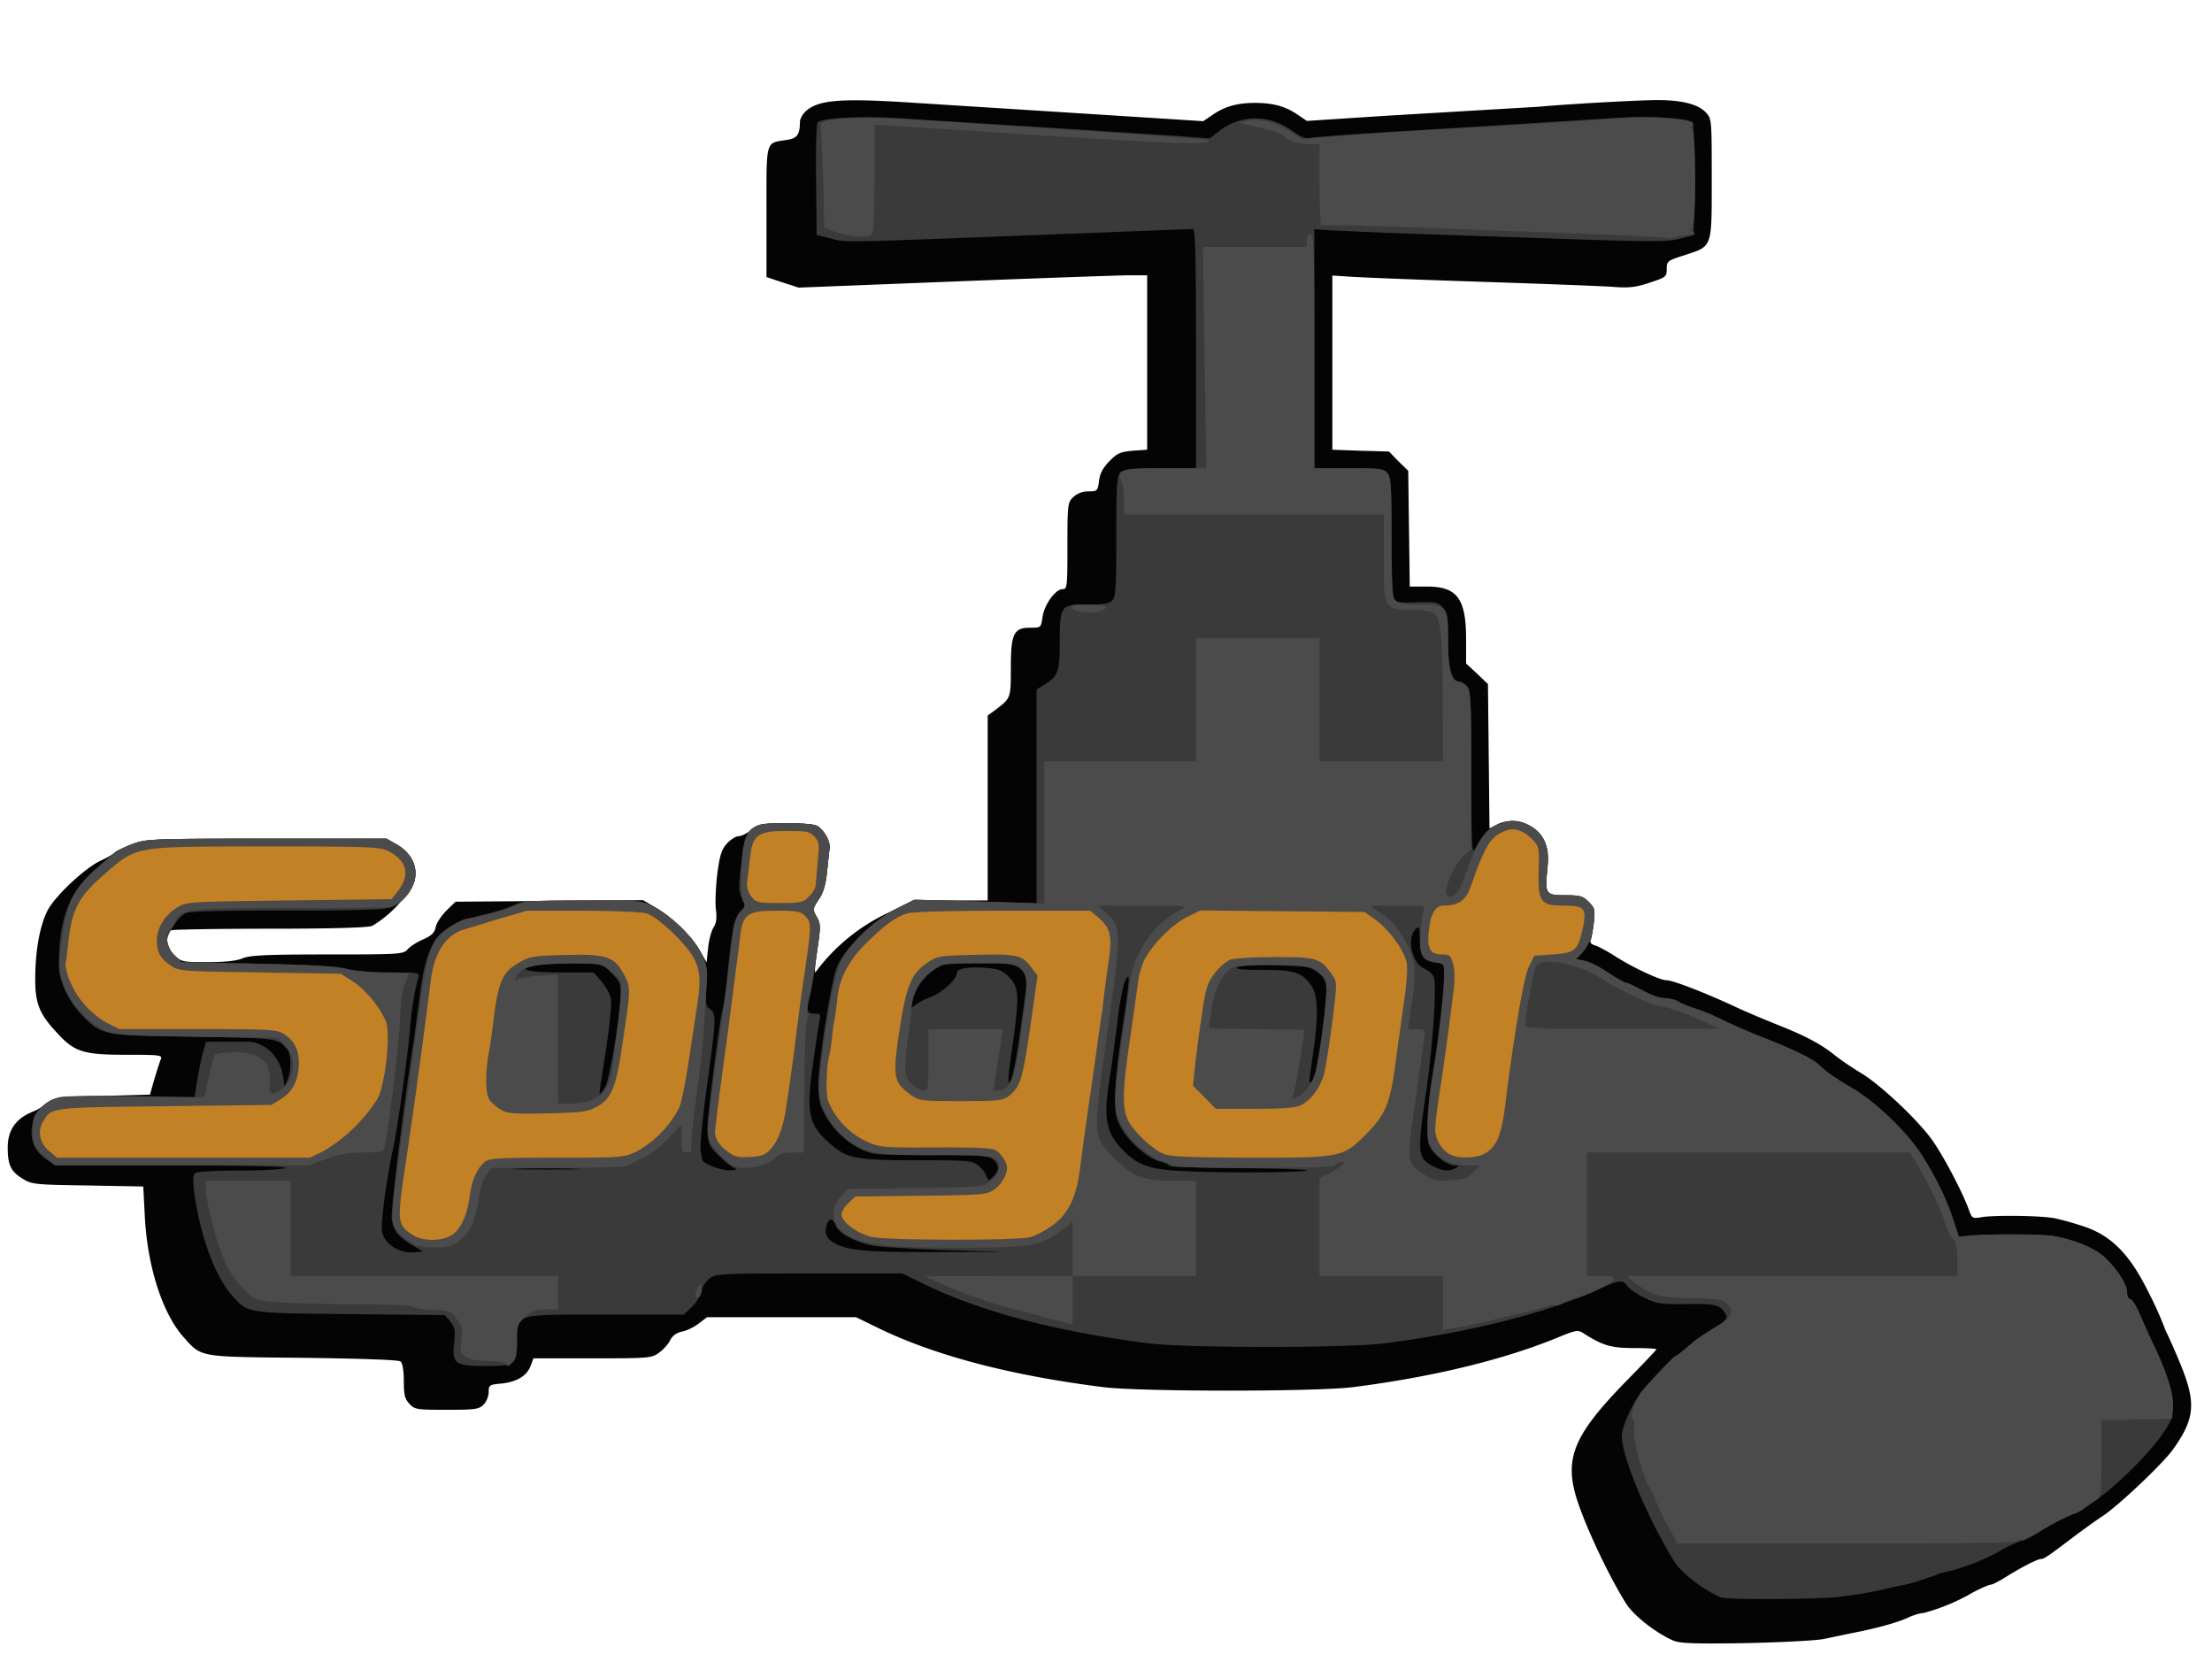 <svg xmlns="http://www.w3.org/2000/svg" version="1" viewBox="0 0 8600 6460"><path fill="#040404" d="M6503 6376c-70-32-151-96-181-143-63-100-149-280-187-392-57-169-21-259 189-474 64-65 116-120 116-122 0-3-40-5-88-5-89 0-122-10-198-59-19-12-30-10-95 17-211 87-486 154-799 194-144 18-826 18-970 0-365-46-661-124-884-234l-78-38h-579l-33 25c-18 14-47 28-65 31-21 5-37 16-46 35-8 15-28 37-44 48-27 20-42 21-258 21h-229l-11 29c-14 39-54 63-114 69-46 4-49 6-49 33 0 16-9 38-20 49-18 18-33 20-143 20-116 0-125-1-145-23-18-19-22-35-22-89 0-40-5-70-13-76-7-6-147-11-377-14-409-4-395-1-465-79-83-92-142-275-152-471l-6-116-216-4c-207-3-218-4-254-27-45-27-57-54-57-120 0-69 32-114 100-141 14-5 38-20 53-32 27-22 40-23 214-28l186-5 17-60c10-33 21-68 25-77 7-17-3-18-136-18-165 0-200-11-267-85-70-74-86-117-85-215 1-109 18-202 48-261 29-56 143-163 205-193 25-11 51-26 57-33 7-6 38-21 68-32 53-20 75-21 522-21h466l42 24c56 33 81 87 66 142a439 439 0 0 1-164 173c-18 7-160 11-397 11-203 0-375 3-384 6-27 10-20 66 12 97 27 26 33 27 129 27 67 0 113-5 136-15 30-12 92-15 330-15 283 0 295-1 312-20 10-12 38-29 61-39 32-14 44-26 48-48 4-17 23-45 42-64l35-34 365-3 364-3 48 28c65 38 139 109 172 166l27 48 6-56c3-31 13-67 21-80 11-17 14-37 9-72-3-27 0-90 6-139 10-73 17-94 39-117 14-15 34-27 45-27 10 0 32-11 49-25 27-23 37-25 137-25 71 0 112 4 123 13 28 23 47 60 43 86l-10 93c-5 48-14 78-32 104-24 36-24 38-8 68 16 29 16 40 3 124-8 51-12 92-8 92a740 740 0 0 1 277-229l103-51h290v-719l28-20c62-47 62-46 62-163 0-135 11-158 75-158 42 0 42 0 48-40 6-48 50-110 78-110 18 0 19-8 19-168 0-163 1-169 23-190 15-14 36-22 59-22 34 0 36-2 41-42 4-29 16-51 41-76 29-30 43-36 90-40l56-4v-678h-67c-38 0-342 11-678 24l-610 24-62-20-63-21V824c0-284-5-267 78-280 41-6 52-20 52-70 0-11 10-30 22-41 49-45 135-52 413-34l646 41 487 31 37-25c48-33 96-46 165-46s117 13 164 45l37 25 307-20 422-25 170-10c119-11 409-27 473-26 90 1 150 17 179 48 23 24 23 27 23 258 0 272 4 261-106 297-66 21-69 23-69 54 0 30-3 32-67 53-54 18-81 21-142 16-42-3-276-12-521-20s-473-17-507-20l-63-4v677l110 4 110 3 37 38 38 37 3 225 3 225h68c116 0 151 47 151 204v95l43 40 42 40 3 280 3 281 29-15c66-34 155-2 185 66 14 30 16 53 11 107-10 98-7 102 71 102 55 0 67 3 90 26s25 31 20 77c-3 29-8 59-12 69-5 11 0 18 17 23 13 4 46 22 73 39 69 45 178 96 203 96s145 46 272 105c52 24 127 55 165 70 101 40 164 73 215 114 25 20 72 52 104 71 72 43 209 170 272 253 43 57 124 209 150 283 11 30 14 31 50 25 49-8 215-6 274 3 25 4 79 19 121 33 106 35 178 107 249 250a1380 1380 0 0 1 70 156c11 21 38 82 60 136 59 147 53 207-33 327-40 55-211 217-272 257-22 14-67 47-100 71-113 86-128 96-140 96-14 0-82 35-143 74-23 14-47 26-53 26s-36 13-67 29a778 778 0 0 1-194 81c-12 0-40 8-62 19-43 19-122 41-216 59l-110 23c-31 6-164 13-305 16-204 3-256 1-282-11z"/><path fill="#3a3a3a" d="M6690 6209c-63-26-151-93-179-137-106-169-214-429-205-498 5-40 42-120 75-163 27-34 128-141 134-141 5 0 17-10 68-53 12-11 48-35 79-54 47-29 56-39 48-53-20-38-38-43-153-41-102 1-117-1-165-25-29-14-58-35-65-45-16-26-33-24-118 15-196 90-499 166-829 208-143 18-767 18-910 0-365-46-661-124-884-234l-78-38h-363c-345 0-363 1-387 20-14 11-28 33-32 51-3 17-20 44-37 60l-31 29h-304c-359 0-344-5-344 104 0 90-8 96-124 96-117 0-130-10-120-91 5-46 3-58-15-81l-21-26-367-4c-410-4-399-2-463-75-66-74-126-244-146-407-5-44-3-60 7-67 8-5 86-9 174-9s167-5 175-10c10-6-143-10-440-10H215l-37-25c-97-66-60-219 59-241 21-4 146-4 278-1l241 6 11-72c7-40 17-89 23-109l11-38 62-1h102c68 4 124 59 135 133l7 43 11-28c15-36 15-98-1-117-36-45-36-45-366-50-355-6-355-5-432-84-55-56-91-136-90-205 1-174 43-279 146-366l67-57c11-10 45-27 75-38 51-19 76-20 520-20h466l42 24c56 33 81 87 66 142-13 48-55 91-102 104-20 6-184 10-401 9-236 0-373 3-385 10-32 17-73 78-73 108 0 19 10 39 28 56l28 27 294 6c206 4 310 10 347 20 30 8 98 14 168 14 117 0 117 0 111 23-14 48-26 121-31 185-7 101-54 429-70 492-7 30-21 110-30 178-13 102-14 127-3 149 18 38 69 65 115 61l38-3-40-24c-60-36-77-59-82-105-4-34 48-455 87-701l20-150c28-233 69-287 250-330 41-9 94-26 117-36 37-17 68-19 270-19 228 0 228 0 278 27 70 37 151 117 182 180 23 48 25 62 20 128s-3 76 14 88c24 18 24 34-13 302-16 116-27 226-24 245l6 38c2 14 73 42 105 41 22 0 33-3 25-6-22-9-83-63-97-87-7-12-12-41-13-65 0-49 46-418 60-471 5-19 14-87 20-150 16-159 27-210 50-230 18-16 19-19 5-47-13-26-14-46-4-129 17-155 27-164 179-164 70 0 111 4 122 13 28 23 47 60 43 86l-10 93c-5 48-14 78-32 105-24 36-25 38-8 66 16 27 16 36 0 150-9 67-20 138-26 158-15 58-12 69 17 69 23 0 25 3 20 28-3 15-15 93-26 174-27 190-16 234 77 312 59 49 97 56 328 56 198 0 214 1 238 20 14 11 29 30 32 41 6 19 8 20 26 3 24-22 24-46 1-67-16-15-48-17-243-17-214 0-226-1-274-24a329 329 0 0 1-155-169c-6-25-10-71-8-103 8-117 51-380 70-431 27-72 138-182 232-230l71-36 238 7 237 7v-831l28-17c56-35 62-49 62-168 1-143 3-145 108-145 60 0 85-4 96-16 14-13 16-50 16-248 0-213 2-234 18-249 15-14 42-17 155-17h137v-465c0-365-3-465-12-465l-518 20c-878 34-830 33-890 17l-55-14-2-216c-2-122 1-218 6-222 29-18 178-25 326-15l315 20 400 25 364 24 119 9 36-28c88-68 201-66 293 4 25 18 43 25 60 22 12-3 172-15 353-26 312-18 428-26 810-50 147-10 296-3 325 15 5 3 8 103 7 222l-2 217-50 13c-52 15-111 14-710-7l-435-15-227-10-53-4v929h133c117 0 136 2 150 18 15 16 17 49 17 248 0 126 4 236 10 244 7 11 27 14 88 11 72-2 82 0 101 20s21 35 21 131c0 110 13 158 45 158 6 0 19 8 28 18 15 16 17 55 17 338 1 306 2 318 18 288 31-55 48-73 85-89 49-20 82-19 127 6 55 31 74 80 66 167-10 98-7 102 71 102 55 0 67 3 90 26s25 30 19 81c-7 60-18 86-48 120l-20 21 34 7c18 4 59 24 91 46 32 21 63 39 69 39s35 14 65 30c29 17 68 30 86 30s41 6 52 13 40 19 65 27c25 7 75 28 111 46s108 49 159 69c113 44 189 81 212 104 29 28 62 51 127 89 78 45 184 142 247 225 56 75 120 198 148 288l22 66 54-5c89-6 262-5 310 2 85 14 164 47 204 84 50 48 86 105 86 137 0 14 6 25 13 25 6 0 23 26 36 58l42 94c84 172 106 267 73 330-53 103-258 300-364 349l-60 28c-19 9-58 31-87 49-29 17-57 32-63 32s-37 13-68 29a805 805 0 0 1-248 96c-19 8-36 15-39 15l-45 15c-22 8-59 17-82 20a1700 1700 0 0 1-228 42c-82 10-436 12-460 2zM3675 4859c-126-4-253-12-281-17-70-14-133-48-144-77s-25-32-34-9c-12 31-6 54 20 71 52 34 130 41 404 40l265-1-230-7zm1405-309c14-4-98-8-252-9-157-1-279-5-283-10-3-5-18-12-34-16-43-9-117-71-148-124-24-40-28-57-28-126 0-44 12-162 28-262 31-210 32-230 12-191-8 14-22 84-30 155-9 70-22 169-30 219-26 159-16 215 48 282 53 56 101 75 202 82 131 10 486 9 515 0zm-2848-7c-62-2-161-2-220 0-59 1-8 3 113 3s169-2 107-3zm3428-3c13-8 12-10-3-10-36 0-94-50-104-88-10-40-2-153 21-297 21-125 40-290 40-350 1-48 0-50-29-53-49-6-65-28-65-90 0-45-2-53-14-43-39 32-18 135 31 156 17 7 34 22 38 34 11 36-5 271-30 444-36 244-35 258 30 292 34 17 63 19 85 5zm-3306-317c16-32 55-260 58-346 2-54 0-59-35-95l-37-37h-113c-61 0-129 4-150 8-71 15-26 27 103 27h128l30 35c17 19 34 49 37 67 4 19-5 106-19 198-29 186-27 170-21 170 2 0 11-12 19-27zm1607-177l25-178c15-108-14-128-183-128-80 0-126 4-144 14-46 23-87 67-103 107-21 52-20 66 2 46 9-8 37-23 62-32 44-17 99-68 100-92 0-18 42-26 111-21 51 4 65 9 92 36 41 42 42 73 7 312-5 36-10 74-9 85 0 19 0 19 10 1 6-10 20-78 30-150zm1157 102c6-29 19-110 28-180 20-145 16-165-38-198-28-17-51-20-158-20-69 0-132 5-140 10-10 7 22 10 100 10 126 0 154 10 191 66 23 36 25 117 4 259-17 120-17 117-7 111 5-3 14-29 20-58z"/><g fill="#4c4b4b"><path d="M6488 5938c-19-35-42-83-52-108s-21-49-26-55c-21-28-62-180-57-216 3-22 1-39-5-41-14-5 8-74 34-108 26-33 127-140 133-140 5 0 13-7 73-57 14-12 52-37 83-55 64-36 74-61 40-93-16-14-41-17-138-19-124-2-156-12-223-65l-25-21h1285v-64c0-43-5-67-14-76-8-6-23-35-32-63-19-59-73-171-113-234l-26-43H6170v480h55c42 0 53 3 49 14-6 15-109 65-150 72-14 3-36 11-48 19-13 8-25 12-29 9-3-3-27 1-54 10-54 17-288 71-345 79l-38 6v-209h-480v-380l38-19c47-24 74-52 43-44-12 3-21 9-21 14 0 12-627 12-635 0-3-5-18-12-35-16-41-9-124-78-153-128-40-68-40-103-7-332l36-254a384 384 0 0 1 195-266c32-13 21-14-143-15h-178l36 33c54 49 54 75-2 470-56 400-56 394 28 478 73 73 113 89 226 89h92v370h-480v188l-147-38c-169-43-246-69-353-116l-75-33 288-1h287v-211l-47 36c-78 59-114 65-407 65-275 0-366-12-430-54-52-33-60-97-18-143l27-31 261-4c230-3 263-5 288-21 29-19 47-54 39-75-11-29-48-33-246-32-220 1-273-8-336-54a319 319 0 0 1-115-170c-11-72 48-457 81-524 35-73 131-166 218-209l70-36 252 7 253 8v-552h590v-480h480v480h480l-1-232c0-257-7-325-35-345-11-8-46-13-90-13-103 0-104-2-104-207v-163H4370v-56c0-30-5-64-11-75-22-43 0-49 172-49h159l-7-430-6-430h403v-25c0-16 6-25 15-25 13 0 15 57 15 455v455h133c117 0 136 2 150 18 15 16 17 49 17 250 0 196 2 233 16 246 11 12 36 16 93 16 107 0 111 5 111 144 0 108 14 156 45 156 6 0 19 8 28 18 15 16 17 54 17 326v307l-29 25c-31 26-77 125-68 148 11 29 46 5 63-43 57-162 82-203 138-226 48-20 82-19 126 6 55 31 74 80 66 167-10 98-7 102 71 102 55 0 67 3 90 26s25 30 19 81c-7 60-18 86-48 120l-20 21 34 7c18 4 59 24 91 46 32 21 63 39 69 39s35 14 65 30c29 17 68 30 86 30s41 6 52 13 40 19 65 27c25 7 75 28 111 46s108 49 159 69c113 44 189 81 212 104 29 28 62 51 127 89 78 45 184 142 247 225 56 75 120 198 148 288l22 66 54-5c89-6 262-5 310 2 85 14 164 47 204 84 50 48 86 105 86 137 0 14 6 25 13 25 6 0 23 26 36 58l42 94c60 122 90 212 87 262l-3 51-137 3-138 3v149c0 145-1 150-22 161-13 6-32 20-44 31-11 10-29 20-40 22-21 5-90 41-153 80-23 15-46 24-51 21s-11-1-15 5c-4 7-229 10-665 10h-658l-34-62zm-760-1381l27-27h-53c-72 0-138-43-148-97-8-40 1-182 16-246 14-65 44-325 45-387 0-54-1-55-30-58-56-7-68-27-62-112 3-41 8-83 12-92 7-17-2-18-101-18h-109l40 27c49 33 72 60 107 127 32 58 35 110 14 244l-12 82h33c20 0 33 5 33 13l-34 247c-39 264-39 257 35 308 29 20 44 23 97 20 52-3 67-9 90-31zm-651-319c17-19 35-52 41-78 18-76 45-318 38-342-3-13-18-32-34-43-23-17-46-20-162-23-77-2-147 1-162 7-41 15-74 77-87 159l-11 76c0 3 83 6 185 6s185 2 185 5c0 30-34 233-41 247-16 31 14 21 48-14zm-1467-118v-120h290l-5 28-19 120-13 93 26-3c38-4 57-53 77-193 32-233 32-246 8-274-22-26-24-26-166-26-137 0-146 1-181 25-46 31-78 89-83 148-2 26-9 80-14 120-17 124-14 153 18 179 15 12 35 22 45 23 15 0 17-12 17-120zm3035-140c-69-33-171-70-192-70-26 0-163-64-219-101-95-64-241-92-263-51-9 17-41 193-41 227 0 13 47 15 378 14h377l-40-19zM1965 5300c-3-5-34-10-68-10-42 0-70-5-86-16-21-15-23-22-17-64 5-39 2-53-17-81-22-33-25-34-95-37-40-2-72-7-72-12 0-6-95-10-242-10-134-1-274-5-313-10-67-8-72-11-117-59-32-35-56-75-76-128-30-78-62-210-62-258v-25h330v370h1040v130h-48c-39 0-54 5-80 29-30 28-32 34-32 95 0 45-5 69-16 80-18 19-21 19-29 6zM2706 5041c-4-6-1-21 6-33 10-20 13-20 16-6 5 23-13 54-22 39z"/><path d="M1600 4833c-49-32-68-55-74-87-3-18 5-111 19-206l50-360c72-533 68-520 167-585 21-14 48-25 60-25 32 0 170-40 193-56 15-11 70-14 250-14 230 0 230 0 280 27 69 37 151 117 181 179 24 49 25 58 19 151l-10 168c-2 39-15 150-29 248-13 98-22 185-19 193 3 9-2 14-16 14-19 0-21-6-21-54v-55l-50 53c-28 30-72 64-98 76l-64 32c-10 4-132 8-272 8h-255l-20 26c-11 14-23 46-26 72-15 105-35 152-77 183-35 25-50 29-102 28-39 0-70-6-86-16zm702-558c51-21 74-63 83-155l19-153c9-71 14-137 11-147s-22-31-43-47c-36-27-40-28-157-28-131 0-188 14-206 47-10 19-9 20 7 13 11-4 49-10 87-13l67-4v502h49c27 0 64-7 83-15zM2806 4497c-24-24-48-56-52-72-7-29 1-97 56-485 16-113 32-240 36-283 5-63 11-83 31-108 19-23 23-33 14-42-12-12-14-123-2-206 6-41 15-60 35-78 25-21 36-23 135-23 71 0 112 4 123 13 28 23 47 60 43 86l-10 93c-5 48-14 78-32 105-24 36-25 38-8 66 16 27 16 35 0 145-9 65-23 143-30 175-8 33-9 57-4 57 6 0 5 9-2 21-7 14-11 108-12 270l-2 249h-46c-29 0-51 6-59 15-22 26-72 45-121 45-42 0-52-5-93-43zM170 4493c-40-36-42-41-42-96-1-50 3-62 27-87 48-50 74-53 369-49l271 4 16-76c9-42 19-81 23-88 4-6 35-11 74-11 108 0 150 38 140 125-5 40 13 46 48 17 51-43 58-117 15-164l-29-33-319-5c-311-5-319-6-365-29-92-47-168-159-168-248 0-21 7-80 15-132 23-140 46-175 194-300 13-11 48-30 78-41 51-19 76-20 520-20h466l42 24c56 33 81 87 66 142-11 41-50 85-85 98-11 4-188 7-393 6-405 0-433 3-452 54-6 13-15 27-20 31-22 13-12 70 17 98l28 27 294 6c206 4 310 10 347 20 28 8 94 14 147 14s96 2 96 4l-16 42c-10 24-17 76-19 139-3 89-47 452-61 498-4 14-18 17-81 17-55 0-94 7-145 25l-69 25H213l-43-37zM4170 2365c-11-13-3-15 59-15 39 0 71 4 71 9 0 25-110 30-130 6zM6489 926c-3-3-135-10-294-16l-669-25c-209-8-383-12-388-9-4 3-8-67-8-155V560h-47c-33 0-57-7-82-24-32-23-55-30-156-52l-30-7 32-7c48-11 107 3 165 39l52 32 120-10c110-10 295-22 811-51 99-6 234-15 300-21 150-12 322 8 283 32-10 7-10 9 0 9 16 0 18 375 1 386-8 4-7 9 2 15 14 9 12 10-31 14-14 1-32 5-41 9-8 4-17 4-20 2zM3250 902l-45-18-5-189c-3-105-8-196-10-204-12-34 140-42 410-23l619 41c261 17 476 33 479 36 21 21-162 14-913-36l-267-17-118-7v195c0 107-3 205-6 218-5 19-13 22-53 21-25 0-66-8-91-17z"/></g><g fill="#c38125"><path d="M1604 4800c-55-35-58-52-39-196a32507 32507 0 0 0 110-794c13-102 54-169 120-194l137-42 117-34h213c117 0 229 5 250 10 45 13 157 119 187 177 23 46 26 86 12 177l-32 211c-12 83-29 169-39 192a413 413 0 0 1-165 169c-48 23-58 24-311 24-234 0-263 2-281 18-30 26-49 71-57 132-10 77-38 135-75 154-42 22-109 20-147-4zm711-495c60-30 80-75 103-234 35-230 35-232 9-281-37-71-68-82-227-78-122 3-139 5-179 28-70 39-85 76-106 255-3 28-10 74-16 104-12 72-12 148 2 172 5 11 25 29 42 40 29 18 47 19 182 17 126-3 156-6 190-23zM3396 4809c-54-9-119-54-124-85-2-11 9-31 25-46l28-27 255-3c246-3 256-4 287-25 28-21 51-61 48-88-2-20-26-55-46-65-13-8-97-11-235-10-210 1-215 0-269-25a298 298 0 0 1-146-157c-9-35-6-133 6-178 2-8 7-40 10-70s8-62 10-70 7-42 10-75c8-81 44-151 112-218 75-74 119-105 163-117 20-6 182-10 372-10h337l35 30c43 38 50 70 37 162a3926 3926 0 0 0-25 195c-3 11-7 41-10 65l-35 248c-17 113-35 246-41 295-14 117-45 182-108 228-26 19-65 40-87 46-47 13-533 13-609 0zm528-550c43-34 52-64 82-270l28-197-27-35c-34-45-56-50-228-45-128 3-136 4-176 32-58 39-79 89-103 241-31 202-28 220 41 271 32 23 39 24 195 24 148 0 163-2 188-21zM192 4475c-37-31-47-75-25-114 33-57 24-56 473-61l415-5 39-24c46-29 68-76 68-143-1-52-20-86-64-112-22-14-71-16-330-16H464l-51-25a340 340 0 0 1-148-179c-7-24-12-46-11-48 2-1 6-32 10-68 13-141 39-192 140-280 131-113 108-109 626-110 404 0 448 2 479 18 74 37 87 94 37 157l-24 30-399 5c-394 5-398 5-435 28-47 29-78 79-78 126s12 69 52 98c32 23 38 23 348 28l315 5 45 29c52 33 111 105 131 159 17 49-1 227-31 294a625 625 0 0 1-215 209l-50 24H222l-30-25zM2837 4482c-38-26-56-52-57-82 0-14 20-171 45-350l51-394c9-102 26-116 144-116 77 0 93 3 110 20 25 25 25 36 1 202-11 73-23 158-26 188l-10 75-9 75-17 120-14 95c-11 66-28 115-54 146-23 27-35 33-82 36-41 3-61 0-82-15zM4523 4485c-44-19-118-89-137-130-24-49-22-116 8-320l32-225c3-24 14-61 24-80 31-60 108-137 164-165l53-26 319 3 319 3 45 32c52 38 109 117 119 165 4 18 0 84-10 148l-34 245c-20 153-38 197-113 273-91 91-95 92-450 92-239-1-314-4-339-15zm537-190c40-21 76-72 89-125 6-25 20-114 31-199 19-154 19-154-1-182-46-65-58-69-219-69-81 0-160 5-176 10-16 6-44 30-62 54-29 39-35 57-51 172-11 71-22 159-26 197l-7 67 45 45 44 45h152c116 0 159-4 181-15zM5644 4490c-35-14-64-59-64-99 0-20 7-79 15-131 15-93 37-251 55-399 7-49 6-87 0-113-10-35-14-38-45-38-46 0-58-24-49-98 7-63 26-92 59-92 54 0 83-20 101-68 59-168 78-199 135-222 35-15 75-2 110 37 22 23 24 32 21 118-3 118 8 135 92 135 92 0 98 10 75 108-17 67-29 76-112 82l-72 5-22 45c-19 40-58 271-89 520-15 132-35 180-85 206-31 15-92 18-125 4zM2921 3485a81 81 0 0 1-16-58l11-91c9-91 30-106 142-106 79 0 91 2 109 23 18 20 19 29 12 97l-8 93c-1 10-12 29-26 42-22 23-32 25-114 25-84 0-91-2-110-25z"/></g></svg>